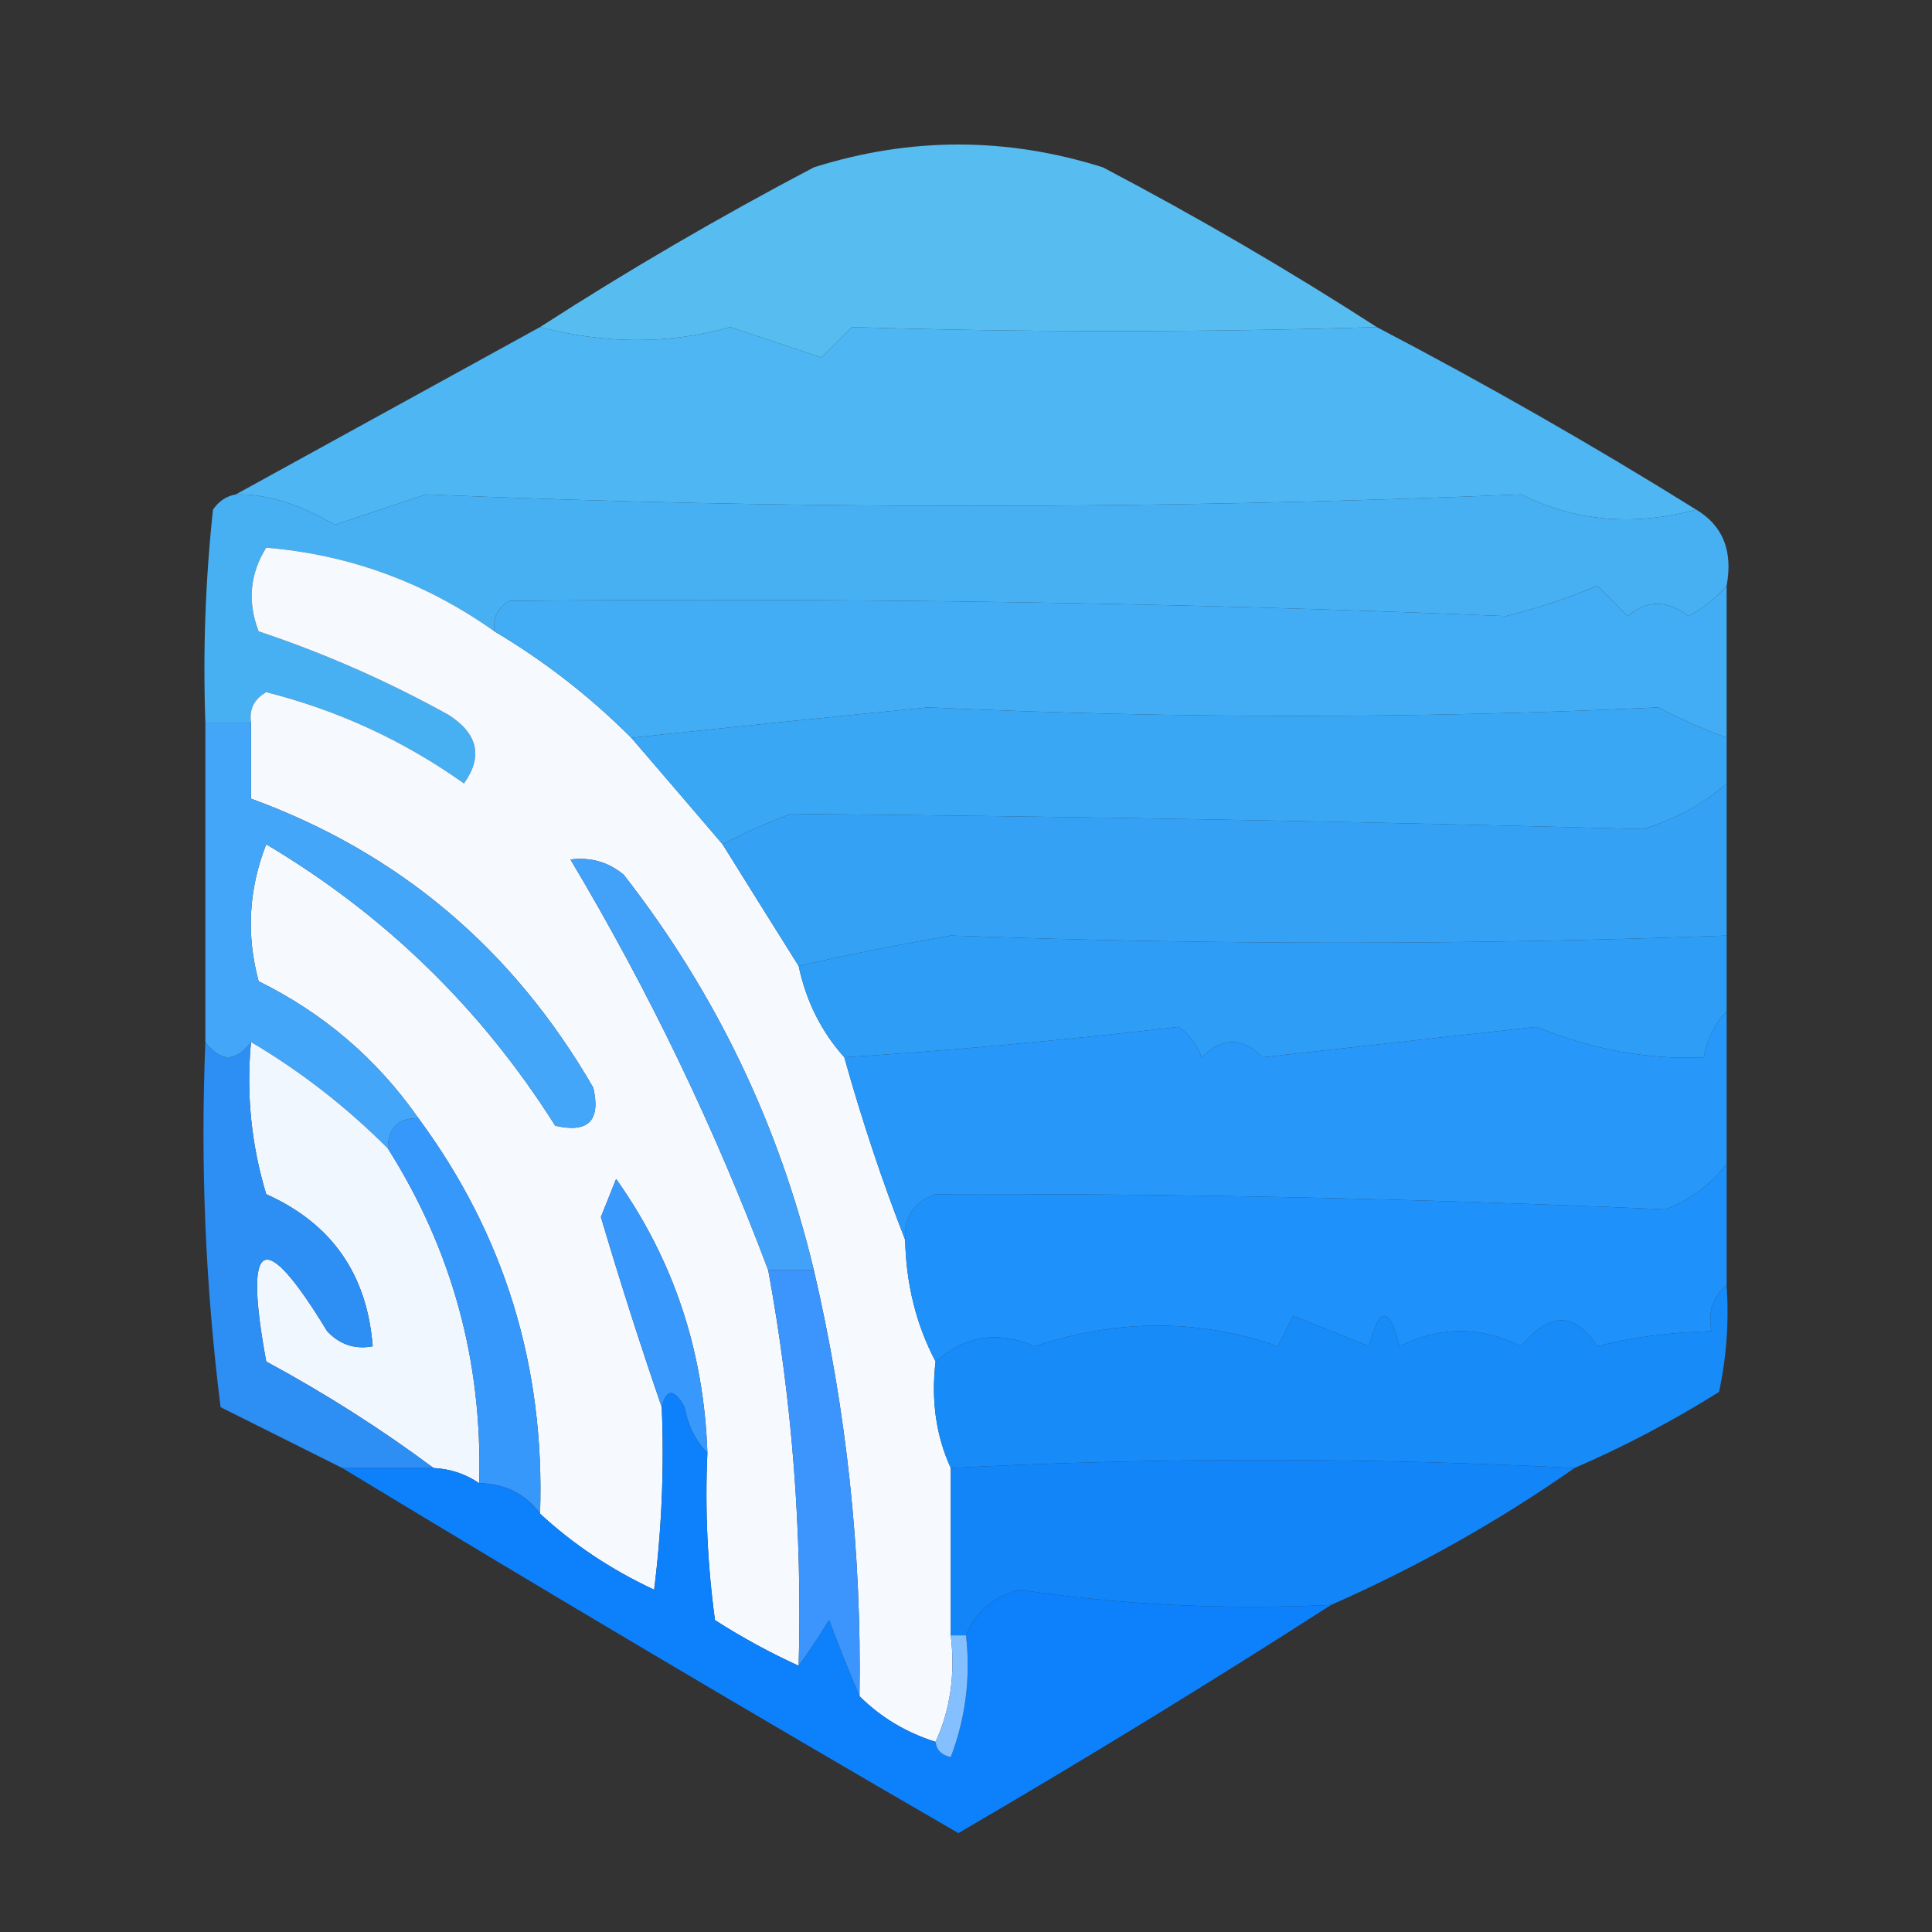 <?xml version="1.0" encoding="UTF-8"?>
<!DOCTYPE svg PUBLIC "-//W3C//DTD SVG 1.1//EN" "http://www.w3.org/Graphics/SVG/1.1/DTD/svg11.dtd">
<svg xmlns="http://www.w3.org/2000/svg" version="1.1" width="127px" height="127px" style="shape-rendering:geometricPrecision; text-rendering:geometricPrecision; image-rendering:optimizeQuality; fill-rule:evenodd; clip-rule:evenodd" xmlns:xlink="http://www.w3.org/1999/xlink">
<rect width="100%" height="100%" fill="#333333" stroke="none"/>
<g><path style="opacity:0.986" fill="#57bef2" d="M 90.5,21.5 C 79.012,21.857 67.512,21.857 56,21.5C 55.333,22.167 54.667,22.833 54,23.5C 52,22.833 50,22.167 48,21.5C 44.01,22.632 39.843,22.632 35.5,21.5C 41.273,17.774 47.273,14.274 53.5,11C 59.833,9 66.167,9 72.5,11C 78.727,14.274 84.727,17.774 90.5,21.5 Z"/></g>
<g><path style="opacity:1" fill="#4db6f3" d="M 35.5,21.5 C 39.843,22.632 44.01,22.632 48,21.5C 50,22.167 52,22.833 54,23.5C 54.667,22.833 55.333,22.167 56,21.5C 67.512,21.857 79.012,21.857 90.5,21.5C 97.671,25.25 104.671,29.25 111.5,33.5C 107.384,34.609 103.55,34.276 100,32.5C 75.855,33.505 51.855,33.505 28,32.5C 26,33.167 24,33.833 22,34.5C 19.687,33.129 17.521,32.462 15.5,32.5C 22.194,28.821 28.86,25.154 35.5,21.5 Z"/></g>
<g><path style="opacity:0.996" fill="#48b1f4" d="M 15.5,32.5 C 17.521,32.462 19.687,33.129 22,34.5C 24,33.833 26,33.167 28,32.5C 51.855,33.505 75.855,33.505 100,32.5C 103.55,34.276 107.384,34.609 111.5,33.5C 113.256,34.552 113.923,36.219 113.5,38.5C 112.844,39.278 112.011,39.944 111,40.5C 109.584,39.427 108.25,39.427 107,40.5C 106.333,39.833 105.667,39.167 105,38.5C 103.077,39.316 101.077,39.983 99,40.5C 77.733,39.616 55.9,39.282 33.5,39.5C 32.703,39.957 32.369,40.624 32.5,41.5C 27.965,38.287 22.965,36.454 17.5,36C 16.424,37.726 16.257,39.559 17,41.5C 21.316,42.941 25.482,44.774 29.5,47C 31.421,48.241 31.754,49.741 30.5,51.5C 26.547,48.69 22.213,46.69 17.5,45.5C 16.703,45.957 16.369,46.624 16.5,47.5C 15.5,47.5 14.5,47.5 13.5,47.5C 13.334,42.822 13.501,38.155 14,33.5C 14.383,32.944 14.883,32.611 15.5,32.5 Z"/></g>
<g><path style="opacity:1" fill="#f6fafe" d="M 32.5,41.5 C 35.786,43.451 38.786,45.785 41.5,48.5C 43.529,50.858 45.529,53.192 47.5,55.5C 49.181,58.203 50.847,60.87 52.5,63.5C 52.992,65.819 53.992,67.819 55.5,69.5C 56.664,73.659 57.997,77.659 59.5,81.5C 59.565,84.428 60.232,87.095 61.5,89.5C 61.198,92.059 61.532,94.393 62.5,96.5C 62.5,100.167 62.5,103.833 62.5,107.5C 62.802,110.059 62.468,112.393 61.5,114.5C 59.566,113.89 57.899,112.89 56.5,111.5C 56.648,102.024 55.648,92.691 53.5,83.5C 51.204,73.909 47.038,65.243 41,57.5C 39.989,56.663 38.822,56.33 37.5,56.5C 42.633,65.1 46.966,74.1 50.5,83.5C 52.078,92.085 52.745,100.751 52.5,109.5C 50.614,108.639 48.78,107.639 47,106.5C 46.501,102.848 46.335,99.182 46.5,95.5C 46.272,88.814 44.272,82.814 40.5,77.5C 40.167,78.333 39.833,79.167 39.5,80C 40.775,84.295 42.108,88.462 43.5,92.5C 43.666,96.514 43.499,100.514 43,104.5C 40.176,103.182 37.676,101.515 35.5,99.5C 35.83,89.828 33.163,81.162 27.5,73.5C 24.781,69.616 21.281,66.616 17,64.5C 16.179,61.446 16.345,58.446 17.5,55.5C 25.31,60.143 31.643,66.31 36.5,74C 38.667,74.5 39.5,73.667 39,71.5C 33.727,62.383 26.227,56.05 16.5,52.5C 16.5,50.833 16.5,49.167 16.5,47.5C 16.369,46.624 16.703,45.957 17.5,45.5C 22.213,46.69 26.547,48.69 30.5,51.5C 31.754,49.741 31.421,48.241 29.5,47C 25.482,44.774 21.316,42.941 17,41.5C 16.257,39.559 16.424,37.726 17.5,36C 22.965,36.454 27.965,38.287 32.5,41.5 Z"/></g>
<g><path style="opacity:0.988" fill="#42adf5" d="M 113.5,38.5 C 113.5,41.833 113.5,45.167 113.5,48.5C 111.97,47.933 110.47,47.267 109,46.5C 93.293,47.247 77.293,47.247 61,46.5C 54.401,47.15 47.901,47.816 41.5,48.5C 38.786,45.785 35.786,43.451 32.5,41.5C 32.369,40.624 32.703,39.957 33.5,39.5C 55.9,39.282 77.733,39.616 99,40.5C 101.077,39.983 103.077,39.316 105,38.5C 105.667,39.167 106.333,39.833 107,40.5C 108.25,39.427 109.584,39.427 111,40.5C 112.011,39.944 112.844,39.278 113.5,38.5 Z"/></g>
<g><path style="opacity:0.991" fill="#3ba8f6" d="M 113.5,48.5 C 113.5,49.5 113.5,50.5 113.5,51.5C 111.932,52.87 110.099,53.87 108,54.5C 89.046,53.994 70.379,53.661 52,53.5C 50.377,54.099 48.877,54.766 47.5,55.5C 45.529,53.192 43.529,50.858 41.5,48.5C 47.901,47.816 54.401,47.15 61,46.5C 77.293,47.247 93.293,47.247 109,46.5C 110.47,47.267 111.97,47.933 113.5,48.5 Z"/></g>
<g><path style="opacity:1" fill="#43a6f8" d="M 13.5,47.5 C 14.5,47.5 15.5,47.5 16.5,47.5C 16.5,49.167 16.5,50.833 16.5,52.5C 26.227,56.05 33.727,62.383 39,71.5C 39.5,73.667 38.667,74.5 36.5,74C 31.643,66.31 25.31,60.143 17.5,55.5C 16.345,58.446 16.179,61.446 17,64.5C 21.281,66.616 24.781,69.616 27.5,73.5C 26.167,73.5 25.5,74.167 25.5,75.5C 22.767,72.761 19.767,70.427 16.5,68.5C 15.5,69.833 14.5,69.833 13.5,68.5C 13.5,61.5 13.5,54.5 13.5,47.5 Z"/></g>
<g><path style="opacity:0.992" fill="#35a2f7" d="M 113.5,51.5 C 113.5,54.833 113.5,58.167 113.5,61.5C 96.812,62.124 79.812,62.124 62.5,61.5C 59.029,62.097 55.695,62.764 52.5,63.5C 50.847,60.87 49.181,58.203 47.5,55.5C 48.877,54.766 50.377,54.099 52,53.5C 70.379,53.661 89.046,53.994 108,54.5C 110.099,53.87 111.932,52.87 113.5,51.5 Z"/></g>
<g><path style="opacity:0.99" fill="#2f9ef8" d="M 113.5,61.5 C 113.5,63.167 113.5,64.833 113.5,66.5C 112.732,67.263 112.232,68.263 112,69.5C 108.365,69.675 104.698,69.009 101,67.5C 95,68.167 89,68.833 83,69.5C 81.667,68.167 80.333,68.167 79,69.5C 78.692,68.692 78.192,68.025 77.5,67.5C 69.62,68.412 62.286,69.079 55.5,69.5C 53.992,67.819 52.992,65.819 52.5,63.5C 55.695,62.764 59.029,62.097 62.5,61.5C 79.812,62.124 96.812,62.124 113.5,61.5 Z"/></g>
<g><path style="opacity:1" fill="#f1f7fe" d="M 16.5,68.5 C 19.767,70.427 22.767,72.761 25.5,75.5C 29.726,82.184 31.726,89.518 31.5,97.5C 30.609,96.89 29.609,96.557 28.5,96.5C 25.067,93.942 21.401,91.608 17.5,89.5C 15.992,81.295 17.326,80.628 21.5,87.5C 22.325,88.386 23.325,88.719 24.5,88.5C 24.133,83.758 21.799,80.424 17.5,78.5C 16.513,75.232 16.18,71.898 16.5,68.5 Z"/></g>
<g><path style="opacity:1" fill="#42a2f9" d="M 53.5,83.5 C 52.5,83.5 51.5,83.5 50.5,83.5C 46.966,74.1 42.633,65.1 37.5,56.5C 38.822,56.33 39.989,56.663 41,57.5C 47.038,65.243 51.204,73.909 53.5,83.5 Z"/></g>
<g><path style="opacity:1" fill="#2798f9" d="M 113.5,66.5 C 113.5,69.833 113.5,73.167 113.5,76.5C 112.493,77.828 111.16,78.828 109.5,79.5C 93.108,78.779 77.108,78.446 61.5,78.5C 60.081,79.005 59.415,80.005 59.5,81.5C 57.997,77.659 56.664,73.659 55.5,69.5C 62.286,69.079 69.62,68.412 77.5,67.5C 78.192,68.025 78.692,68.692 79,69.5C 80.333,68.167 81.667,68.167 83,69.5C 89,68.833 95,68.167 101,67.5C 104.698,69.009 108.365,69.675 112,69.5C 112.232,68.263 112.732,67.263 113.5,66.5 Z"/></g>
<g><path style="opacity:1" fill="#1e92fa" d="M 113.5,76.5 C 113.5,79.167 113.5,81.833 113.5,84.5C 112.596,85.209 112.263,86.209 112.5,87.5C 109.641,87.592 107.141,87.925 105,88.5C 103.518,86.219 101.851,86.219 100,88.5C 97.333,87.167 94.667,87.167 92,88.5C 91.333,85.833 90.667,85.833 90,88.5C 88.333,87.833 86.667,87.167 85,86.5C 84.667,87.167 84.333,87.833 84,88.5C 78.829,86.687 73.496,86.687 68,88.5C 65.627,87.457 63.46,87.79 61.5,89.5C 60.232,87.095 59.565,84.428 59.5,81.5C 59.415,80.005 60.081,79.005 61.5,78.5C 77.108,78.446 93.108,78.779 109.5,79.5C 111.16,78.828 112.493,77.828 113.5,76.5 Z"/></g>
<g><path style="opacity:1" fill="#3898fb" d="M 46.5,95.5 C 45.732,94.737 45.232,93.737 45,92.5C 44.31,91.262 43.81,91.262 43.5,92.5C 42.108,88.462 40.775,84.295 39.5,80C 39.833,79.167 40.167,78.333 40.5,77.5C 44.272,82.814 46.272,88.814 46.5,95.5 Z"/></g>
<g><path style="opacity:0.982" fill="#178cfb" d="M 113.5,84.5 C 113.663,86.857 113.497,89.19 113,91.5C 109.924,93.426 106.758,95.092 103.5,96.5C 89.675,95.798 76.009,95.798 62.5,96.5C 61.532,94.393 61.198,92.059 61.5,89.5C 63.46,87.79 65.627,87.457 68,88.5C 73.496,86.687 78.829,86.687 84,88.5C 84.333,87.833 84.667,87.167 85,86.5C 86.667,87.167 88.333,87.833 90,88.5C 90.667,85.833 91.333,85.833 92,88.5C 94.667,87.167 97.333,87.167 100,88.5C 101.851,86.219 103.518,86.219 105,88.5C 107.141,87.925 109.641,87.592 112.5,87.5C 112.263,86.209 112.596,85.209 113.5,84.5 Z"/></g>
<g><path style="opacity:0.96" fill="#2d93fb" d="M 13.5,68.5 C 14.5,69.833 15.5,69.833 16.5,68.5C 16.18,71.898 16.513,75.232 17.5,78.5C 21.799,80.424 24.133,83.758 24.5,88.5C 23.325,88.719 22.325,88.386 21.5,87.5C 17.326,80.628 15.992,81.295 17.5,89.5C 21.401,91.608 25.067,93.942 28.5,96.5C 26.5,96.5 24.5,96.5 22.5,96.5C 19.886,95.193 17.22,93.86 14.5,92.5C 13.502,84.528 13.169,76.528 13.5,68.5 Z"/></g>
<g><path style="opacity:1" fill="#3798fb" d="M 27.5,73.5 C 33.163,81.162 35.83,89.828 35.5,99.5C 34.533,98.194 33.199,97.527 31.5,97.5C 31.726,89.518 29.726,82.184 25.5,75.5C 25.5,74.167 26.167,73.5 27.5,73.5 Z"/></g>
<g><path style="opacity:0.984" fill="#1286fc" d="M 103.5,96.5 C 98.498,100.003 93.165,103.003 87.5,105.5C 80.489,105.83 73.655,105.497 67,104.5C 65.271,104.974 64.105,105.974 63.5,107.5C 63.167,107.5 62.833,107.5 62.5,107.5C 62.5,103.833 62.5,100.167 62.5,96.5C 76.009,95.798 89.675,95.798 103.5,96.5 Z"/></g>
<g><path style="opacity:1" fill="#3b95fc" d="M 50.5,83.5 C 51.5,83.5 52.5,83.5 53.5,83.5C 55.648,92.691 56.648,102.024 56.5,111.5C 55.837,109.958 55.17,108.291 54.5,106.5C 53.824,107.602 53.158,108.602 52.5,109.5C 52.745,100.751 52.078,92.085 50.5,83.5 Z"/></g>
<g><path style="opacity:0.983" fill="#0d81fe" d="M 46.5,95.5 C 46.335,99.182 46.501,102.848 47,106.5C 48.78,107.639 50.614,108.639 52.5,109.5C 53.158,108.602 53.824,107.602 54.5,106.5C 55.17,108.291 55.837,109.958 56.5,111.5C 57.899,112.89 59.566,113.89 61.5,114.5C 61.56,115.043 61.893,115.376 62.5,115.5C 63.48,112.914 63.813,110.247 63.5,107.5C 64.105,105.974 65.271,104.974 67,104.5C 73.655,105.497 80.489,105.83 87.5,105.5C 79.505,110.637 71.338,115.637 63,120.5C 49.354,112.6 35.854,104.6 22.5,96.5C 24.5,96.5 26.5,96.5 28.5,96.5C 29.609,96.557 30.609,96.89 31.5,97.5C 33.199,97.527 34.533,98.194 35.5,99.5C 37.676,101.515 40.176,103.182 43,104.5C 43.499,100.514 43.666,96.514 43.5,92.5C 43.81,91.262 44.31,91.262 45,92.5C 45.232,93.737 45.732,94.737 46.5,95.5 Z"/></g>
<g><path style="opacity:1" fill="#84bfff" d="M 62.5,107.5 C 62.833,107.5 63.167,107.5 63.5,107.5C 63.813,110.247 63.48,112.914 62.5,115.5C 61.893,115.376 61.56,115.043 61.5,114.5C 62.468,112.393 62.802,110.059 62.5,107.5 Z"/></g>
</svg>
